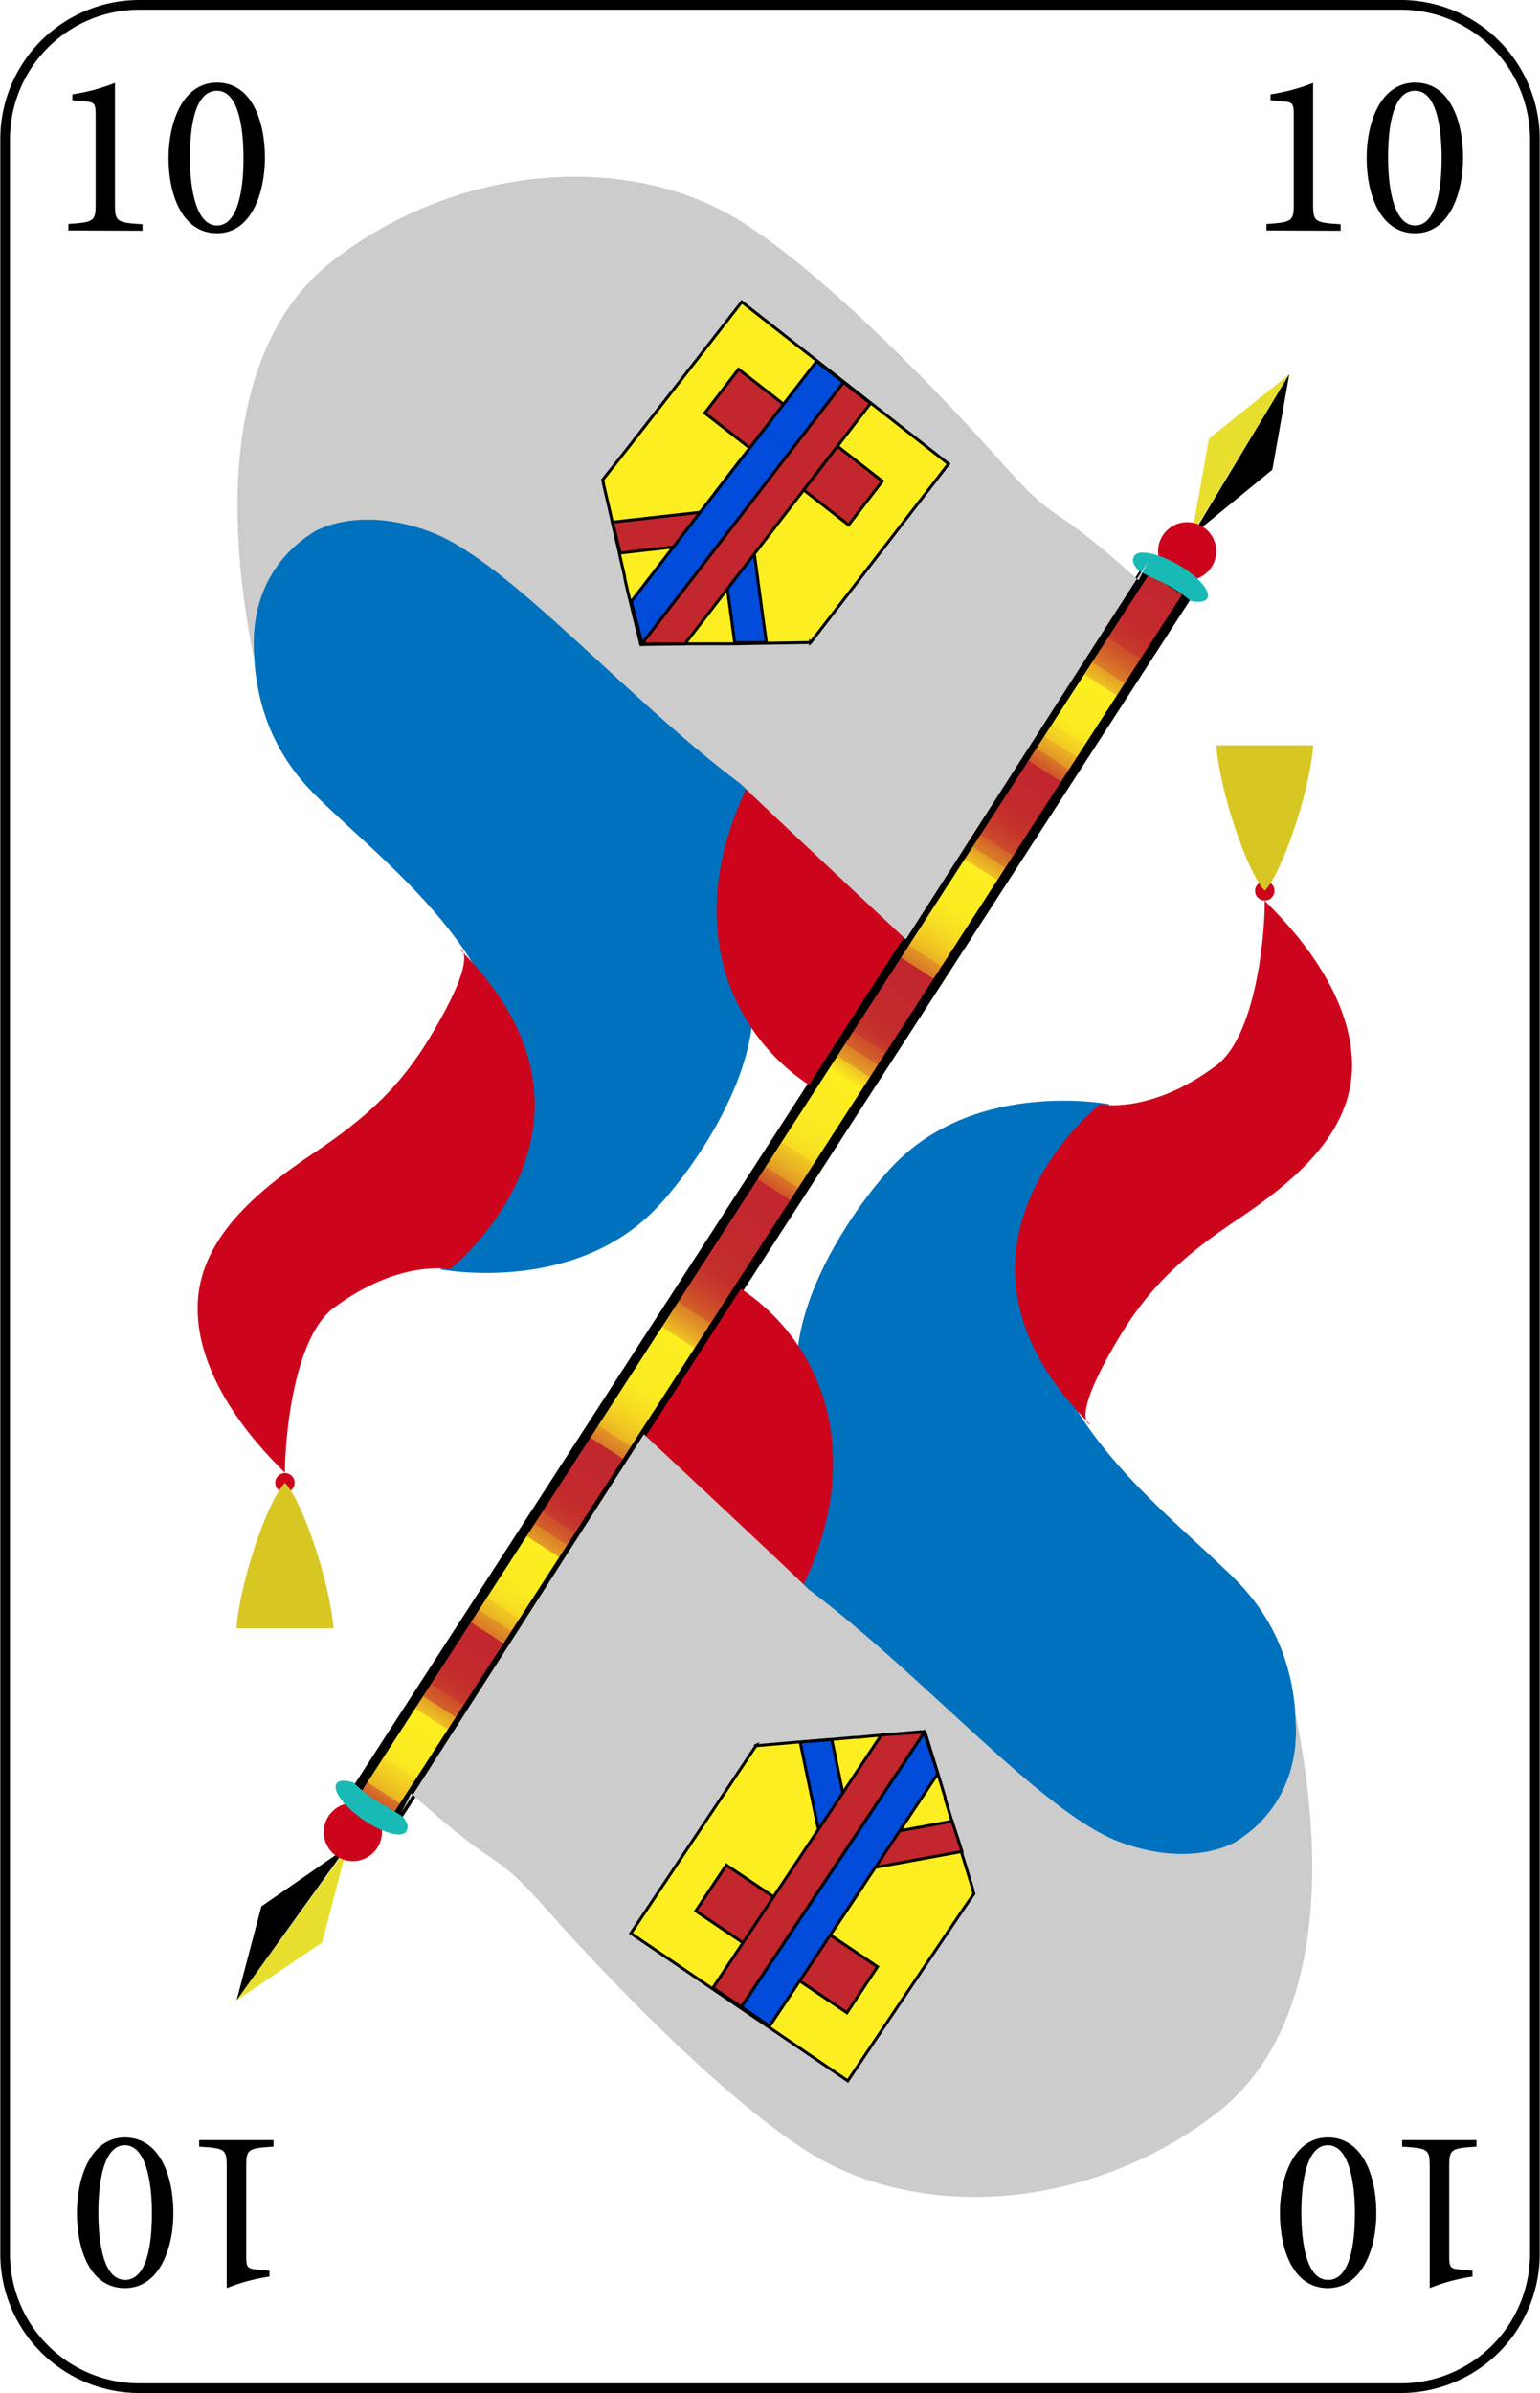 <svg id="Ebene_1" data-name="Ebene 1" xmlns="http://www.w3.org/2000/svg" xmlns:xlink="http://www.w3.org/1999/xlink" viewBox="0 0 158.74 246.62"><defs><style>.cls-1,.cls-10,.cls-8,.cls-9{stroke:#000;stroke-miterlimit:10;}.cls-1{fill:url(#Unbenannter_Verlauf_41);}.cls-2{fill:#e8de2d;}.cls-3{fill:#cc051d;}.cls-4{fill:#19bab6;}.cls-5{fill:#0071bc;}.cls-6{fill:#ccc;}.cls-7{fill:#d8c623;}.cls-8{fill:#fcee21;}.cls-10,.cls-8,.cls-9{stroke-width:0.3px;}.cls-9{fill:#c1272d;}.cls-10{fill:#004bda;}</style><linearGradient id="Unbenannter_Verlauf_41" x1="961.79" y1="651.7" x2="961.79" y2="432.7" gradientTransform="translate(-3.79 165.49) scale(1 0.69)" gradientUnits="userSpaceOnUse"><stop offset="0" stop-color="#c1272d"/><stop offset="0" stop-color="#c22a2d"/><stop offset="0" stop-color="#ce532a"/><stop offset="0.01" stop-color="#d97728"/><stop offset="0.01" stop-color="#e29726"/><stop offset="0.01" stop-color="#eab325"/><stop offset="0.02" stop-color="#f1c923"/><stop offset="0.03" stop-color="#f6da22"/><stop offset="0.03" stop-color="#f9e522"/><stop offset="0.04" stop-color="#fbec21"/><stop offset="0.07" stop-color="#fcee21"/><stop offset="0.07" stop-color="#fbeb21"/><stop offset="0.07" stop-color="#efc224"/><stop offset="0.08" stop-color="#e49e26"/><stop offset="0.08" stop-color="#db7e28"/><stop offset="0.08" stop-color="#d36229"/><stop offset="0.09" stop-color="#cc4c2b"/><stop offset="0.09" stop-color="#c73b2c"/><stop offset="0.1" stop-color="#c4302c"/><stop offset="0.11" stop-color="#c2292d"/><stop offset="0.14" stop-color="#c1272d"/><stop offset="0.14" stop-color="#c22a2d"/><stop offset="0.14" stop-color="#ce532a"/><stop offset="0.14" stop-color="#d97728"/><stop offset="0.15" stop-color="#e29726"/><stop offset="0.15" stop-color="#eab325"/><stop offset="0.16" stop-color="#f1c923"/><stop offset="0.16" stop-color="#f6da22"/><stop offset="0.17" stop-color="#f9e522"/><stop offset="0.18" stop-color="#fbec21"/><stop offset="0.21" stop-color="#fcee21"/><stop offset="0.21" stop-color="#fbeb21"/><stop offset="0.21" stop-color="#efc224"/><stop offset="0.21" stop-color="#e49e26"/><stop offset="0.22" stop-color="#db7e28"/><stop offset="0.22" stop-color="#d36229"/><stop offset="0.23" stop-color="#cc4c2b"/><stop offset="0.23" stop-color="#c73b2c"/><stop offset="0.24" stop-color="#c4302c"/><stop offset="0.25" stop-color="#c2292d"/><stop offset="0.29" stop-color="#c1272d"/><stop offset="0.29" stop-color="#c22a2d"/><stop offset="0.29" stop-color="#ce532a"/><stop offset="0.29" stop-color="#d97728"/><stop offset="0.3" stop-color="#e29726"/><stop offset="0.3" stop-color="#eab325"/><stop offset="0.31" stop-color="#f1c923"/><stop offset="0.32" stop-color="#f6da22"/><stop offset="0.33" stop-color="#f9e522"/><stop offset="0.34" stop-color="#fbec21"/><stop offset="0.38" stop-color="#fcee21"/><stop offset="0.38" stop-color="#fbeb21"/><stop offset="0.38" stop-color="#efc224"/><stop offset="0.39" stop-color="#e49e26"/><stop offset="0.4" stop-color="#db7e28"/><stop offset="0.4" stop-color="#d36229"/><stop offset="0.41" stop-color="#cc4c2b"/><stop offset="0.42" stop-color="#c73b2c"/><stop offset="0.43" stop-color="#c4302c"/><stop offset="0.45" stop-color="#c2292d"/><stop offset="0.5" stop-color="#c1272d"/><stop offset="0.5" stop-color="#c22a2d"/><stop offset="0.5" stop-color="#ce532a"/><stop offset="0.51" stop-color="#d97728"/><stop offset="0.51" stop-color="#e29726"/><stop offset="0.52" stop-color="#eab325"/><stop offset="0.53" stop-color="#f1c923"/><stop offset="0.53" stop-color="#f6da22"/><stop offset="0.54" stop-color="#f9e522"/><stop offset="0.56" stop-color="#fbec21"/><stop offset="0.59" stop-color="#fcee21"/><stop offset="0.59" stop-color="#fbeb21"/><stop offset="0.6" stop-color="#efc224"/><stop offset="0.6" stop-color="#e49e26"/><stop offset="0.61" stop-color="#db7e28"/><stop offset="0.61" stop-color="#d36229"/><stop offset="0.62" stop-color="#cc4c2b"/><stop offset="0.62" stop-color="#c73b2c"/><stop offset="0.63" stop-color="#c4302c"/><stop offset="0.64" stop-color="#c2292d"/><stop offset="0.68" stop-color="#c1272d"/><stop offset="0.68" stop-color="#c22a2d"/><stop offset="0.68" stop-color="#ce532a"/><stop offset="0.68" stop-color="#d97728"/><stop offset="0.69" stop-color="#e29726"/><stop offset="0.69" stop-color="#eab325"/><stop offset="0.7" stop-color="#f1c923"/><stop offset="0.71" stop-color="#f6da22"/><stop offset="0.72" stop-color="#f9e522"/><stop offset="0.73" stop-color="#fbec21"/><stop offset="0.76" stop-color="#fcee21"/><stop offset="0.76" stop-color="#fbeb21"/><stop offset="0.76" stop-color="#efc224"/><stop offset="0.77" stop-color="#e49e26"/><stop offset="0.77" stop-color="#db7e28"/><stop offset="0.78" stop-color="#d36229"/><stop offset="0.78" stop-color="#cc4c2b"/><stop offset="0.79" stop-color="#c73b2c"/><stop offset="0.8" stop-color="#c4302c"/><stop offset="0.81" stop-color="#c2292d"/><stop offset="0.84" stop-color="#c1272d"/><stop offset="0.84" stop-color="#c22a2d"/><stop offset="0.84" stop-color="#ce532a"/><stop offset="0.85" stop-color="#d97728"/><stop offset="0.85" stop-color="#e29726"/><stop offset="0.86" stop-color="#eab325"/><stop offset="0.86" stop-color="#f1c923"/><stop offset="0.87" stop-color="#f6da22"/><stop offset="0.87" stop-color="#f9e522"/><stop offset="0.88" stop-color="#fbec21"/><stop offset="0.91" stop-color="#fcee21"/><stop offset="0.91" stop-color="#fbeb21"/><stop offset="0.91" stop-color="#efc224"/><stop offset="0.92" stop-color="#e49e26"/><stop offset="0.92" stop-color="#db7e28"/><stop offset="0.93" stop-color="#d36229"/><stop offset="0.94" stop-color="#cc4c2b"/><stop offset="0.94" stop-color="#c73b2c"/><stop offset="0.95" stop-color="#c4302c"/><stop offset="0.96" stop-color="#c2292d"/><stop offset="1" stop-color="#c1272d"/></linearGradient></defs><title>10</title><path d="M1023,418.19a13.35,13.35,0,0,1,13.34,13.34V649.47A13.35,13.35,0,0,1,1023,662.81H893a13.35,13.35,0,0,1-13.34-13.34V431.53A13.35,13.35,0,0,1,893,418.19H1023m0-1H893a14.34,14.34,0,0,0-14.34,14.34V649.47A14.34,14.34,0,0,0,893,663.81H1023a14.34,14.34,0,0,0,14.34-14.34V431.53A14.34,14.34,0,0,0,1023,417.19Z" transform="translate(-878.63 -417.19)"/><path d="M885.68,440.94v-.67c2.67-.17,2.81-.29,2.81-2.09V429c0-1.23-.17-1.28-1.22-1.37l-1.18-.12v-.6a19.86,19.86,0,0,0,4.39-1.18v12.48c0,1.83.15,1.92,2.84,2.09v.67Z" transform="translate(-878.63 -417.19)"/><path d="M901,425.7c3.6,0,4.94,4,4.94,7.75,0,3.51-1.34,7.78-4.94,7.78s-5-4-5-7.75C896,430,897.35,425.7,901,425.7Zm0,.84c-2.24,0-2.79,3.53-2.79,6.89s.67,7,2.79,7,2.73-3.58,2.73-6.94S903.13,426.54,901,426.54Z" transform="translate(-878.63 -417.19)"/><path d="M1009.18,440.94v-.67c2.67-.17,2.81-.29,2.81-2.09V429c0-1.23-.17-1.28-1.22-1.37l-1.18-.12v-.6a19.86,19.86,0,0,0,4.39-1.18v12.48c0,1.83.15,1.92,2.84,2.09v.67Z" transform="translate(-878.63 -417.19)"/><path d="M1024.5,425.7c3.6,0,4.94,4,4.94,7.75,0,3.51-1.34,7.78-4.94,7.78s-5-4-5-7.75C1019.48,430,1020.85,425.7,1024.5,425.7Zm0,.84c-2.24,0-2.79,3.53-2.79,6.89s.67,7,2.79,7,2.73-3.58,2.73-6.94S1026.63,426.54,1024.5,426.54Z" transform="translate(-878.63 -417.19)"/><path d="M906.82,637.74v.68c-2.67.16-2.81.28-2.81,2.08v9.22c0,1.23.17,1.27,1.22,1.37l1.18.12v.6A19.33,19.33,0,0,0,902,653V640.5c0-1.82-.15-1.92-2.84-2.08v-.68Z" transform="translate(-878.63 -417.19)"/><path d="M891.5,653c-3.6,0-4.94-4-4.94-7.76,0-3.5,1.34-7.77,4.94-7.77s5,4,5,7.75C896.52,648.71,895.15,653,891.5,653Zm0-.84c2.24,0,2.79-3.53,2.79-6.89s-.67-7-2.79-7-2.73,3.57-2.73,6.93S889.37,652.15,891.5,652.15Z" transform="translate(-878.63 -417.19)"/><path d="M1030.82,637.74v.68c-2.67.16-2.81.28-2.81,2.08v9.22c0,1.23.17,1.27,1.22,1.37l1.18.12v.6A19.33,19.33,0,0,0,1026,653V640.5c0-1.82-.15-1.92-2.84-2.08v-.68Z" transform="translate(-878.63 -417.19)"/><path d="M1015.5,653c-3.6,0-4.94-4-4.94-7.76,0-3.5,1.34-7.77,4.94-7.77s5,4,5,7.75C1020.52,648.71,1019.15,653,1015.5,653Zm0-.84c2.24,0,2.79-3.53,2.79-6.89s-.67-7-2.79-7-2.73,3.57-2.73,6.93S1013.37,652.15,1015.5,652.15Z" transform="translate(-878.63 -417.19)"/><rect class="cls-1" x="955.5" y="464.77" width="5" height="151.47" transform="translate(-431.31 -850.91) rotate(32.91)"/><polygon class="cls-2" points="122.85 55.11 132.9 38.56 124.61 45.21 122.85 55.11"/><polygon points="122.89 55.17 132.9 38.56 131.15 48.41 122.89 55.17"/><circle class="cls-3" cx="122.37" cy="56.81" r="3"/><path class="cls-4" d="M1003.08,478.86c-.21.37-.86.44-1.73.25A14,14,0,0,0,998,477a19.41,19.41,0,0,1-2-1c-.66-.7-.69-1.11-.46-1.5.41-.72,2.44-.32,4.52.88S1003.5,478.14,1003.08,478.86Z" transform="translate(-878.63 -417.19)"/><polygon class="cls-2" points="35.76 190.46 24.39 206.14 33.2 200.19 35.76 190.46"/><polygon points="35.72 190.4 24.39 206.14 26.94 196.47 35.72 190.4"/><circle class="cls-3" cx="36.37" cy="188.81" r="3"/><path class="cls-4" d="M913.32,601c.24-.35.9-.37,1.75-.11a14,14,0,0,0,3.16,2.37,20.48,20.48,0,0,1,1.92,1.16c.6.75.59,1.17.33,1.54-.46.68-2.46.12-4.43-1.25S912.85,601.67,913.32,601Z" transform="translate(-878.63 -417.19)"/><path class="cls-5" d="M994,479s-10.5-14.5-25.5-22.5S926,447,917,458c-2.54,3.1-5.48,1.55-7,5-3.86,8.77-10,25,1,36,7.28,7.28,21,17,20,31-.9,12.56-7,18-7,18s13.37,2.63,22-6c4-4,16-20,7-30-.59-.65,7.3-2.56,8-3C983,495,994,479,994,479Z" transform="translate(-878.63 -417.19)"/><path class="cls-3" d="M962,529c-9-6-14-19-4-35,20.67-33.07,18.5,12.5,18.5,12.5Z" transform="translate(-878.63 -417.19)"/><path class="cls-6" d="M955,498c3.39,2.55-2-2,0,0s17,16,17,16l25-39-1,2c-10-9-7.87-5.11-14-12-8-9-19-20-27-25-11.53-7.21-29-6-42,4-9.8,7.54-12,23-8,42,0,0-2-9,6-14,0,0,4.45-2.83,12,0C931,475,943,489,955,498Z" transform="translate(-878.63 -417.19)"/><path class="cls-3" d="M926,515c18,18-1,33-1,33s-5.21-1.09-12,4c-4,3-5,13-5,17-.16-.36-9-8-9-17,0-7,6-12,12-16,5.58-3.72,9-7,12-12C928.25,515.26,926,515,926,515Z" transform="translate(-878.63 -417.19)"/><circle class="cls-3" cx="29.37" cy="152.81" r="1"/><path class="cls-7" d="M913,585H903c.38-4.83,3.18-13.08,5-15C909.82,571.92,912.62,580.17,913,585Z" transform="translate(-878.63 -417.19)"/><path class="cls-5" d="M923,600s10.5,14.5,25.5,22.5S991,632,1000,621c2.54-3.1,5.48-1.55,7-5,3.86-8.77,10-25-1-36-7.28-7.28-21-17-20-31,.9-12.56,7-18,7-18s-13.37-2.63-22,6c-4,4-16,20-7,30,.59.65-7.3,2.56-8,3C934,584,923,600,923,600Z" transform="translate(-878.63 -417.19)"/><path class="cls-3" d="M955,550c9,6,14,19,4,35-20.67,33.07-18.5-12.5-18.5-12.5Z" transform="translate(-878.63 -417.19)"/><path class="cls-6" d="M962,581c-3.39-2.55,2,2,0,0s-17-16-17-16l-25,39,1-2c10,9,7.87,5.11,14,12,8,9,19,20,27,25,11.53,7.21,29,6,42-4,9.8-7.54,12-23,8-42,0,0,2,9-6,14,0,0-4.45,2.83-12,0C986,604,974,590,962,581Z" transform="translate(-878.63 -417.19)"/><path class="cls-3" d="M991,564c-18-18,1-33,1-33s5.21,1.09,12-4c4-3,5-13,5-17,.16.36,9,8,9,17,0,7-6,12-12,16-5.58,3.72-9,7-12,12C988.75,563.74,991,564,991,564Z" transform="translate(-878.63 -417.19)"/><circle class="cls-3" cx="130.37" cy="91.81" r="1"/><path class="cls-7" d="M1004,494h10c-.38,4.83-3.18,13.08-5,15C1007.18,507.08,1004.38,498.83,1004,494Z" transform="translate(-878.63 -417.19)"/><path class="cls-8" d="M976.4,465l-14.22,18.41v0h-.29l-4.11.07h-.2l-3.13.06h-.16l-2.35,0h-.26l-1.28,0-1.23,0-4.07.07h-.42v0l-.09-.38-1-4.06-.25-1-.32-1.42,0-.15-.55-2.37,0-.07-.74-3.16,0-.09-.91-3.91,0-.1-.06-.27v0h0c1.47-1.79,14.33-18.33,14.33-18.33Z" transform="translate(-878.63 -417.19)"/><polygon class="cls-8" points="83.56 66.19 83.55 66.2 83.55 66.18 83.56 66.19"/><polygon class="cls-9" points="63.15 53.81 66.61 53.42 67.11 53.36 71.87 52.83 72.17 52.8 73.73 52.62 73.88 52.6 76.71 52.28 76.94 52.26 77.04 52.25 77.1 52.24 81.55 51.74 78.83 55.32 77.54 55.46 77.4 55.48 74.32 55.82 74.28 55.83 74.18 55.84 73.99 55.86 70.78 56.22 70.32 56.27 69.41 56.38 69.15 56.4 63.93 56.99 63.91 56.92 63.15 53.81"/><polygon class="cls-9" points="76.13 38.05 90.95 49.59 87.47 54.1 72.65 42.56 76.13 38.05"/><polygon class="cls-10" points="73.65 50.88 76.42 47.28 77.09 52.18 77.1 52.24 77.12 52.42 77.54 55.46 77.56 55.64 77.76 57.09 78.45 62.2 78.51 62.66 79 66.22 75.9 66.24 75.73 66.24 74.98 60.69 74.86 59.81 74.8 59.35 74.34 55.98 74.32 55.82 74.31 55.79 73.9 52.76 73.88 52.6 73.65 50.88"/><polygon class="cls-10" points="65.07 61.99 84.17 37.24 86.95 39.41 66.19 66.32 66.09 65.95 65.07 61.99"/><polygon class="cls-9" points="66.19 66.32 86.95 39.41 89.73 41.57 70.6 66.36 66.6 66.35 66.19 66.35 66.19 66.32"/><path class="cls-8" d="M943.66,616.43l12.91-19.35v0l.25,0h0l4.1-.36.2,0,3.12-.27.15,0,2.34-.21.26,0,1.28-.12,1.23-.11,4.05-.35.42,0v0l.12.37,1.23,4,.31,1,.42,1.39,0,.15.71,2.33,0,.06,1,3.1,0,.1,1.18,3.83,0,.1.08.27v0h0c-1.34,1.88-13,19.28-13,19.28Z" transform="translate(-878.63 -417.19)"/><polygon class="cls-8" points="77.93 179.88 77.95 179.87 77.94 179.89 77.93 179.88"/><polygon class="cls-9" points="99.16 190.81 95.72 191.44 95.24 191.53 90.52 192.39 90.22 192.45 88.68 192.73 88.53 192.76 85.73 193.27 85.5 193.31 85.41 193.33 85.35 193.34 80.94 194.15 83.41 190.39 84.69 190.16 84.82 190.13 87.87 189.57 87.91 189.57 88.01 189.55 88.2 189.51 91.38 188.93 91.83 188.85 92.73 188.68 92.98 188.64 98.15 187.69 98.17 187.76 99.16 190.81"/><polygon class="cls-9" points="87.3 207.43 71.72 196.94 74.87 192.21 90.45 202.69 87.3 207.43"/><polygon class="cls-10" points="88.89 194.46 86.36 198.24 85.36 193.4 85.35 193.34 85.31 193.16 84.69 190.16 84.65 189.99 84.36 188.55 83.31 183.5 83.21 183.04 82.48 179.53 85.57 179.29 85.74 179.28 86.88 184.77 87.06 185.63 87.15 186.09 87.84 189.42 87.87 189.57 87.88 189.61 88.5 192.6 88.53 192.76 88.89 194.46"/><polygon class="cls-10" points="96.67 182.78 79.33 208.8 76.41 206.83 95.26 178.54 95.38 178.9 96.67 182.78"/><polygon class="cls-9" points="95.26 178.54 76.41 206.83 73.49 204.86 90.85 178.8 94.84 178.54 95.25 178.51 95.26 178.54"/></svg>
